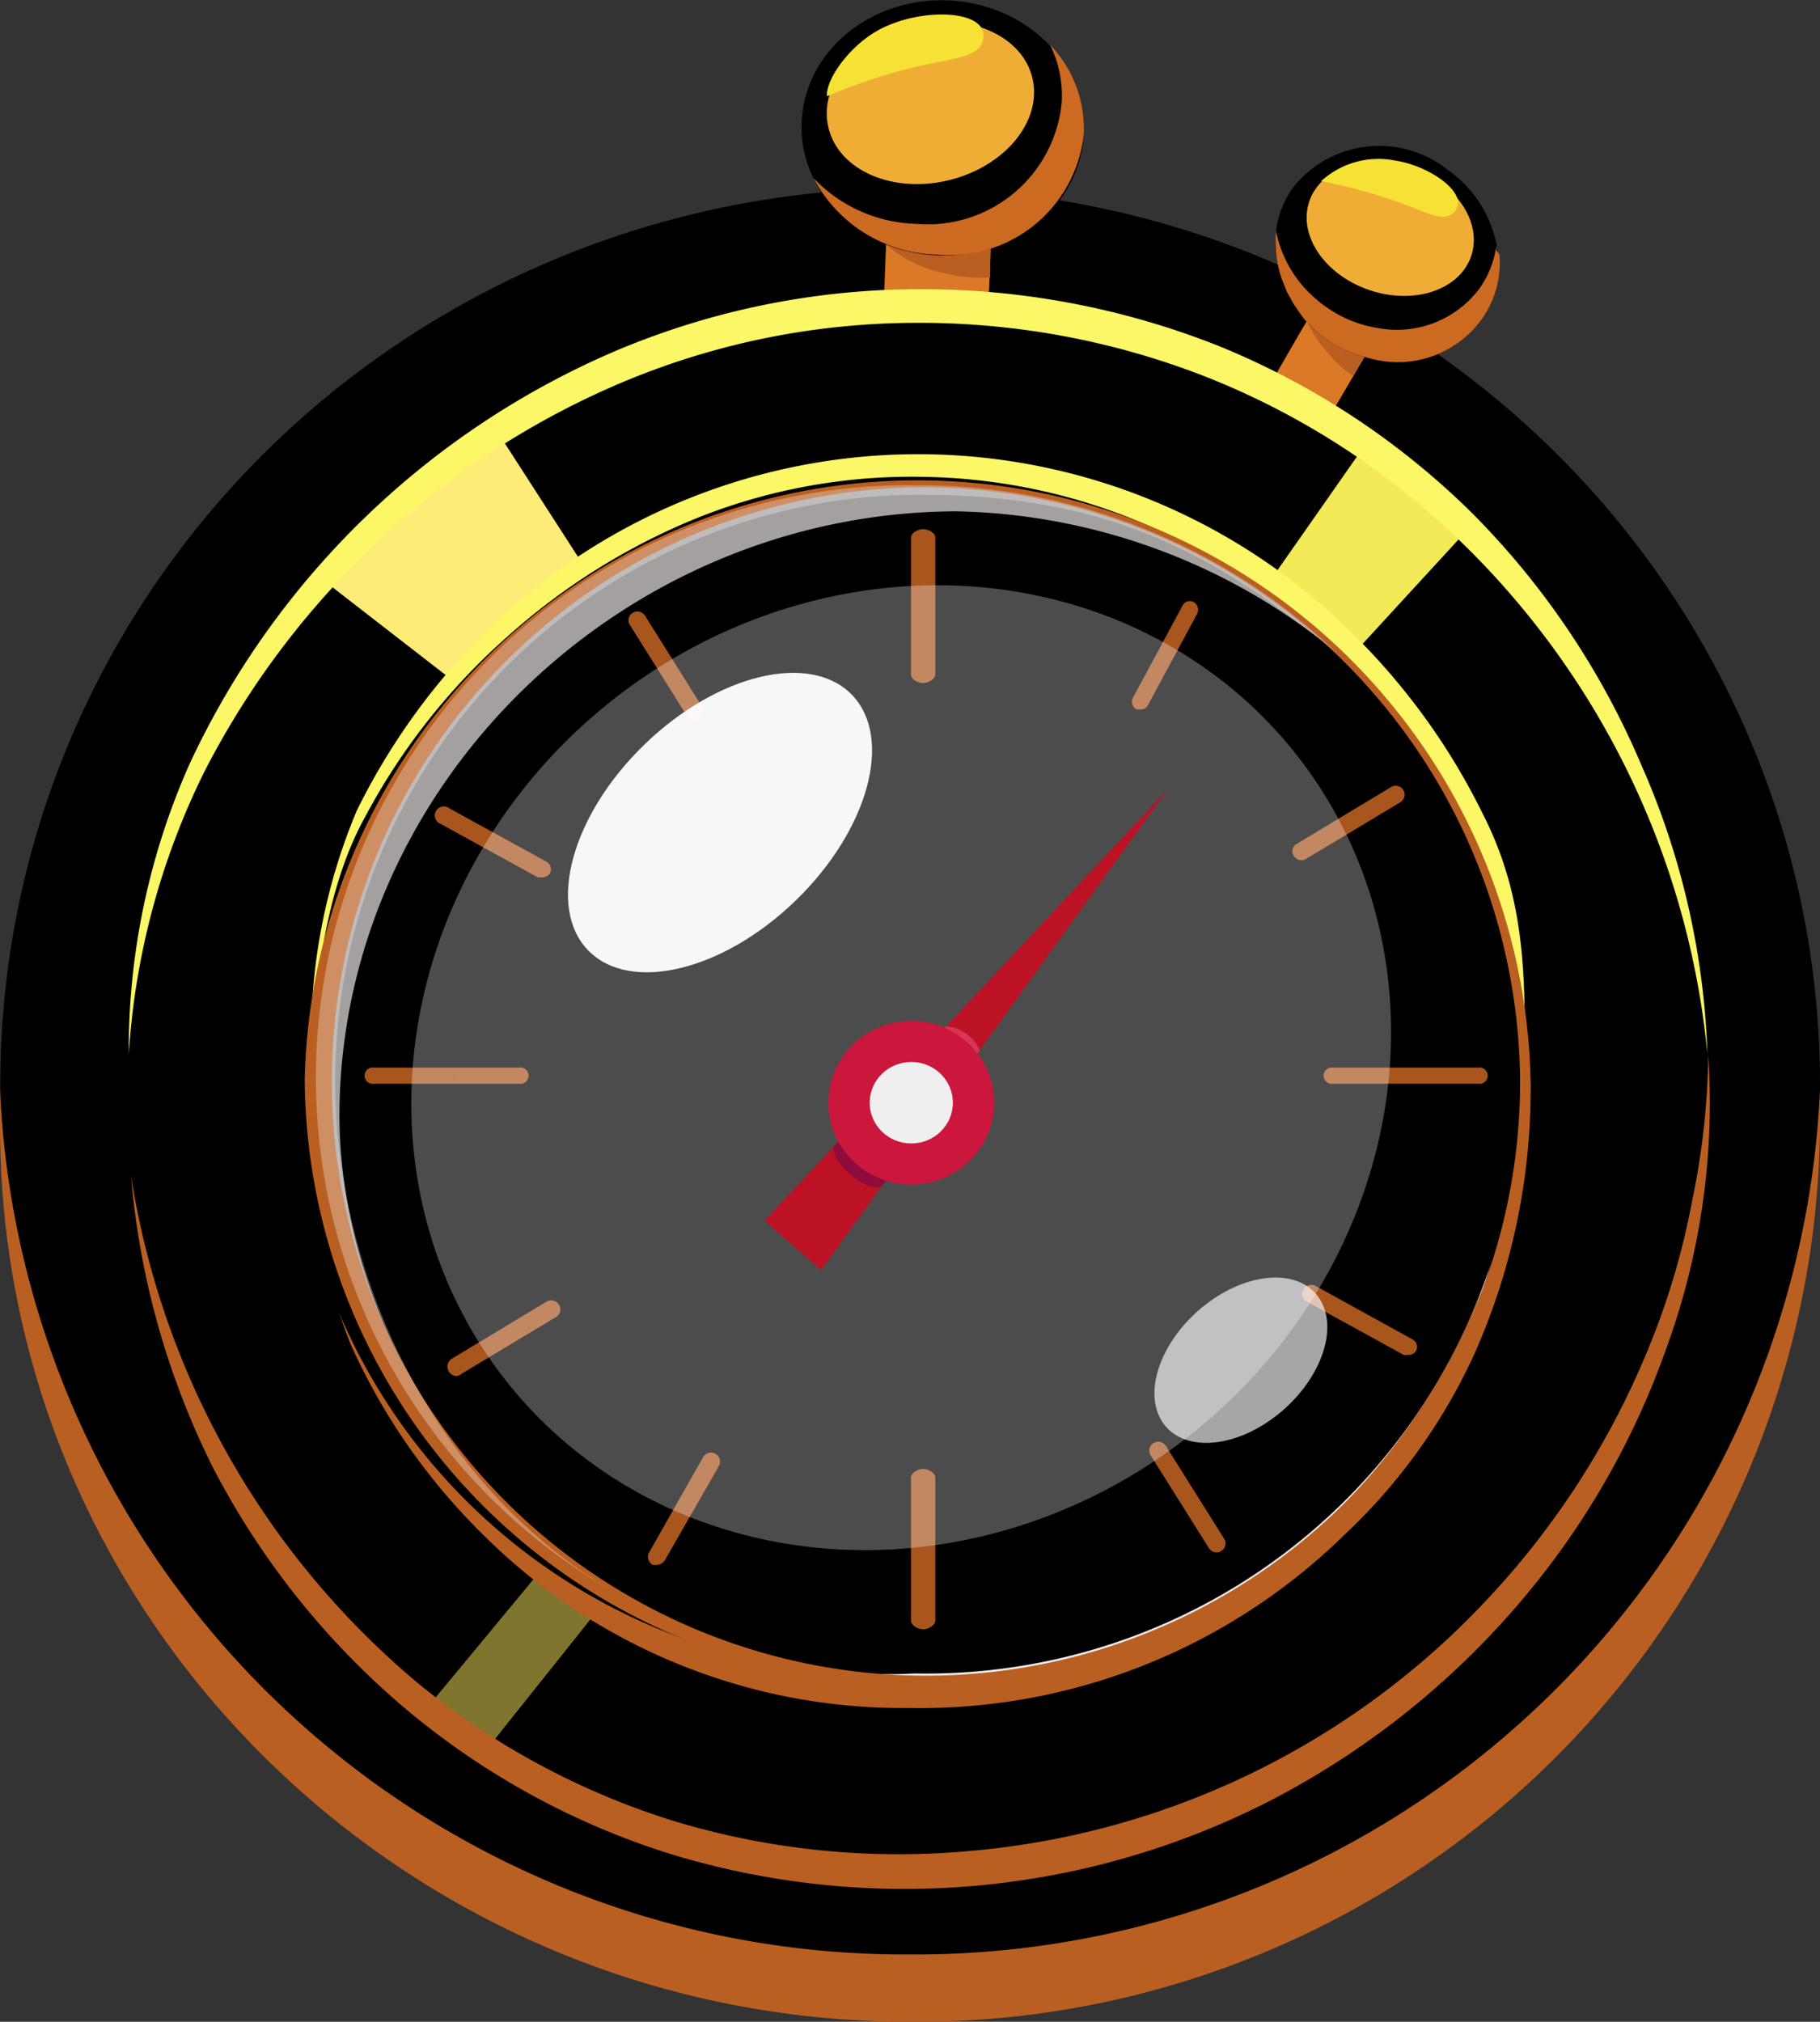 <svg xmlns="http://www.w3.org/2000/svg" xmlns:xlink="http://www.w3.org/1999/xlink" viewBox="0 0 64.33 71.45"><rect x="0" y="0" width="64.33" height="71.45" fill="#333333" stroke="none"/><defs><linearGradient id="Безымянный_градиент_104" x1="16.07" y1="11.35" x2="48.67" y2="65.97" gradientUnits="userSpaceOnUse"><stop offset="0" stopColor="#f0ad36"/><stop offset="1" stopColor="#db7926"/></linearGradient><linearGradient id="Безымянный_градиент_104-2" x1="95.65" y1="-24.37" x2="95.65" y2="-15.35" gradientTransform="rotate(90 52.3 -38.84)" xlink:href="#Безымянный_градиент_104"/><linearGradient id="Безымянный_градиент_104-3" x1="173.6" y1="-47.41" x2="173.6" y2="-39.84" gradientTransform="rotate(4.48 -561.1 -1609.57)" xlink:href="#Безымянный_градиент_104"/><linearGradient id="Безымянный_градиент_131" x1="18.53" y1="15.38" x2="46.8" y2="62.75" gradientUnits="userSpaceOnUse"><stop offset="0" stopColor="#f6e135"/><stop offset="1" stopColor="#f2b53a"/></linearGradient><linearGradient id="Безымянный_градиент_5" x1="29.04" y1="17.46" x2="35.75" y2="58.91" gradientUnits="userSpaceOnUse"><stop offset="0" stopColor="#f3f3f3"/><stop offset="1" stopColor="#c5c5c5"/></linearGradient><radialGradient id="Безымянный_градиент_374" cx="4114.92" cy="-6668.11" r="16.1" gradientTransform="matrix(.99 -.02 .03 .82 -3869.86 5571.42)" gradientUnits="userSpaceOnUse"><stop offset="0" stopColor="#fff"/><stop offset=".04" stopColor="#fff" stop-opacity=".94"/><stop offset=".25" stopColor="#fff" stop-opacity=".66"/><stop offset=".45" stopColor="#fff" stop-opacity=".42"/><stop offset=".63" stopColor="#fff" stop-opacity=".24"/><stop offset=".78" stopColor="#fff" stop-opacity=".11"/><stop offset=".91" stopColor="#fff" stop-opacity=".03"/><stop offset="1" stopColor="#fff" stop-opacity="0"/></radialGradient><style>.cls-17,.cls-2{fill:#ba5f22}.cls-3{fill:#db7926}.cls-5{fill:#cc6a21}.cls-6{fill:#f0ad36}.cls-7{fill:#f6e135}.cls-13{fill:#fbf766}.cls-17{opacity:.9}.cls-18{fill:#fff;opacity:.3}</style></defs><g id="Шар_2" data-name="Шар 2"><g id="Комментарии"><ellipse cx="32.17" cy="38.32" rx="32.16" ry="31.67" fill="url(#Безымянный_градиент_104)"/><path class="cls-2" d="M64.33 39.78a31.91 31.91 0 01-32.16 31.67C14.41 71.45 0 57.27 0 39.78v-1.26a32 32 0 0032.17 30.55 32 32 0 0032.16-30.55v1.26z"/><path class="cls-3" transform="rotate(2.22 33.25 10.46)" d="M31.25 7.73h3.7v5.28h-3.7z"/><path class="cls-2" d="M31.32 8.64a4.39 4.39 0 002 1A5 5 0 0035 9.8V8.44z"/><ellipse cx="33.32" cy="4.52" rx="4.51" ry="4.99" transform="rotate(-87.78 33.32 4.52)" fill="url(#Безымянный_градиент_104-2)"/><path class="cls-5" d="M38.31 4.71A4.78 4.78 0 0133.15 9a5.05 5.05 0 01-4.39-2.7 5.2 5.2 0 003.61 1.61 4.76 4.76 0 005.16-4.32 4.11 4.11 0 00-.41-2 4.28 4.28 0 011.19 3.12z"/><ellipse class="cls-6" cx="32.82" cy="3.53" rx="3.71" ry="2.81" transform="rotate(-14 33.28 3.31)"/><path class="cls-7" d="M34.76 1.27c0 .82-1.16.76-2.78 1.19a21 21 0 00-2.75.94c-.05-.63.93-2 2.16-2.5 1.41-.61 3.4-.51 3.37.37z"/><path class="cls-3" d="M48.78 11.66l-.24.41-.31.54-.49.84-.41.7-1.71 2.93-2.07-1.2 1.71-2.93.71-1.23.22-.37.01-.01.19-.32.21-.37.11-.19 2 1.17.07.03z"/><path class="cls-2" d="M48.72 12.16l-.31.5-.18-.05-.4.68a4 4 0 01-.94-.87 4.33 4.33 0 01-.7-1.07l-.06-.07-.06-.07-.17-.21-.21-.32.69.34 2.15 1.05z"/><path d="M52.34 11.33a3.66 3.66 0 01-3.93 1.33l-.18-.05A4.29 4.29 0 0146.9 12a4 4 0 01-.44-.36l-.18-.18-.08-.09-.07-.06-.06-.07-.17-.24-.2-.32-.21-.36-.1-.25a3.52 3.52 0 01-.15-.42l-.06-.23a4.66 4.66 0 01-.08-.64 4 4 0 010-.6 3.34 3.34 0 01.61-1.56A3.89 3.89 0 0151.17 6a4.26 4.26 0 011.74 2.7v.18A.86.86 0 0153 9a3.42 3.42 0 01-.66 2.33z" fill="url(#Безымянный_градиент_104-3)"/><path class="cls-5" d="M52.34 11.33a3.66 3.66 0 01-3.93 1.33l-.18-.05A4.29 4.29 0 0146.9 12a4 4 0 01-.44-.36l-.18-.18-.09-.08-.06-.07-.06-.07-.17-.24-.21-.32-.2-.36-.1-.25a3.52 3.52 0 01-.15-.42l-.06-.23a3.5 3.5 0 01-.08-.64 4.42 4.42 0 010-.63 4.22 4.22 0 001.48 2.47 2.47 2.47 0 00.27.21 4.27 4.27 0 001.84.76 3.64 3.64 0 003.6-1.39 3.37 3.37 0 00.6-1.53v.18A.86.86 0 0153 9a3.42 3.42 0 01-.66 2.33z"/><ellipse class="cls-6" cx="49.13" cy="8.09" rx="2.29" ry="3.02" transform="rotate(-71.4 49.13 8.08)"/><path class="cls-7" d="M51.46 7.41c-.39.59-1.13 0-2.46-.41a18.36 18.36 0 00-2.3-.6 3 3 0 012.59-.73c1.28.19 2.58 1.16 2.17 1.74z"/><path d="M60.41 38.46c0 15.23-12.94 28-27.9 28a27.8 27.8 0 01-28-27.58 27.8 27.8 0 0128-27.58c15.49.01 27.9 11.93 27.9 27.16z" fill="url(#Безымянный_градиент_131)"/><path fill="#ffeb78" d="M17.51 15.15l3.74 5.8-4.46 3.71-5.38-4.17 6.1-5.34z"/><path fill="#f2ea57" d="M51.88 18.71L47 24.02l-2.86-2.42 4.12-5.89 3.62 3z"/><path fill="#ffeb5c" opacity=".5" d="M21.41 56.55l-3.98 4.99-2.2-1.35 4.1-4.95 2.08 1.31z"/><path class="cls-2" d="M60.38 37.27a25.33 25.33 0 01-1.51 10.46A28.38 28.38 0 0153.4 57a29.22 29.22 0 01-8.53 6.65 28.34 28.34 0 01-21.17 1.87 27.15 27.15 0 01-9.47-5.22 28.07 28.07 0 01-6.7-8.43 28.36 28.36 0 01-2.9-10.33 29.27 29.27 0 0010.21 18A26.77 26.77 0 0024 64.41a27.46 27.46 0 0010.32 1 28.37 28.37 0 0018.38-9.03 28.94 28.94 0 005.62-8.86 26.43 26.43 0 001.49-5.08 26.49 26.49 0 00.57-5.17z"/><path class="cls-13" d="M4.55 37.27A24.89 24.89 0 016.7 27a29.32 29.32 0 0115.11-14.62 27.61 27.61 0 0110.62-2.16 28.44 28.44 0 0110.63 2 27.44 27.44 0 019 5.94A28.2 28.2 0 0158 27a27.46 27.46 0 012.35 10.24 29.09 29.09 0 00-9-18.37 27.33 27.33 0 00-8.74-5.56 27.76 27.76 0 00-10.2-1.9 26.87 26.87 0 00-10.17 2A29.06 29.06 0 0013.51 19a29.64 29.64 0 00-6.28 8.26 26.18 26.18 0 00-2.68 10.01z"/><path d="M50.41 28c5.83 10.28 3.13 23.17-7.66 29.11a21 21 0 01-28-7.72c-.15-.25 10.08 14.87 27.46 6.41 9.52-4.64 12.88-18 7.64-28.18.15.2.42.08.56.38z" fill="#efeceb"/><path class="cls-2" d="M54.1 38.18a23 23 0 01-2 9.7 20.42 20.42 0 01-4.61 6.39 21.42 21.42 0 01-15.36 6.09 21 21 0 01-15-6.07 22.15 22.15 0 01-4.73-6.77 20.51 20.51 0 01-1.4-8.89c.28 2.93.4 5 1.67 7.56a24.07 24.07 0 004.66 7.07 23.08 23.08 0 006.9 4.6 20.66 20.66 0 008 1.48A19.62 19.62 0 0040.15 58a23.08 23.08 0 007-4.49 22.44 22.44 0 004.7-6.69 24 24 0 002.25-8.64z"/><path d="M53.73 38a21 21 0 01-21.4 21.14 21 21 0 110-41.95c11.76.02 21.4 9.24 21.4 20.81z" fill="url(#Безымянный_градиент_5)"/><path d="M12 39.15c-.09 6.11 3.22 12.67 8.8 16.87A21.6 21.6 0 0111 37.73c.06-11.06 9.14-20 21.16-20.56a21.07 21.07 0 0115.22 6 21.78 21.78 0 00-13.59-5.1C22 18.12 12.17 27.68 12 39.15z" fill="#a3a09f"/><path class="cls-13" d="M11 37a20.64 20.64 0 011.61-8.35A23.42 23.42 0 0117.5 22a21.76 21.76 0 0129.9 0 23.36 23.36 0 015 6.74c1.49 2.91 1.49 5.61 1.5 8.29a20 20 0 00-2.1-7.86 22.21 22.21 0 00-4.84-6.44 23 23 0 00-6.73-4.31 20.72 20.72 0 00-7.76-1.57 20.39 20.39 0 00-7.79 1.44 23.08 23.08 0 00-6.77 4.23 22.78 22.78 0 00-5 6.34C11.61 31.2 11.2 34.25 11 37z"/><path class="cls-2" d="M32.44 59.52a21.53 21.53 0 01-21.67-21.34 21.67 21.67 0 0143.33 0 21.53 21.53 0 01-21.66 21.34zm0-42.3a21 21 0 1021.29 21 21.15 21.15 0 00-21.29-21z"/><path class="cls-17" d="M32.63 24.14c-.18 0-.43-.13-.43-.3V19c0-.17.25-.3.43-.3s.43.13.43.3v4.83c0 .17-.25.31-.43.31zM32.63 57.58c-.18 0-.43-.14-.43-.31v-5.05c0-.17.25-.31.43-.31s.43.14.43.31v5.05c0 .17-.25.31-.43.31zM52.24 38.3h-5.11a.29.29 0 110-.57h5.11a.29.29 0 110 .57zM18.34 38.3h-5.11a.29.29 0 110-.57h5.11a.29.29 0 110 .57zM24.52 25.42a.3.3 0 01-.26-.15l-2-3.19a.3.3 0 01.1-.42.32.32 0 01.44.1l2 3.19a.29.29 0 01-.1.42.34.34 0 01-.18.05zM43 54.86a.31.31 0 01-.27-.15l-2.06-3.28a.31.31 0 01.1-.43.32.32 0 01.44.1l2.06 3.28a.31.31 0 01-.1.43.26.26 0 01-.17.05zM46 30.4a.32.32 0 01-.27-.15.3.3 0 01.11-.43l3.32-2a.31.31 0 01.44.1.31.31 0 01-.1.43l-3.33 2a.26.26 0 01-.17.05zM16.14 48.63a.34.34 0 01-.27-.15A.33.33 0 0116 48l3.32-2a.32.32 0 01.44.11.31.31 0 01-.1.43l-3.33 2a.34.34 0 01-.19.09zM19.11 31a.28.28 0 01-.11 0l-3.42-1.88a.32.32 0 11.31-.55l3.42 1.88a.31.31 0 01.12.43.33.33 0 01-.32.12zM49.76 47.88a.28.28 0 01-.15 0L46.19 46a.31.31 0 01-.12-.43.32.32 0 01.44-.12l3.41 1.88a.3.3 0 01.12.43.31.31 0 01-.28.12zM40.31 25.07a.33.33 0 01-.14 0 .31.31 0 01-.12-.42l1.75-3.25a.29.29 0 01.4-.12.32.32 0 01.11.42l-1.75 3.25a.28.28 0 01-.25.12zM23.22 55.3a.26.26 0 01-.15 0 .32.32 0 01-.13-.43l1.91-3.37a.32.32 0 01.56.31l-1.91 3.33a.33.33 0 01-.28.16z"/><ellipse class="cls-18" cx="31.86" cy="37.73" rx="17.82" ry="16.52" transform="rotate(-39.08 31.86 37.74)"/><ellipse cx="43.86" cy="48.07" rx="3.54" ry="2.31" transform="rotate(-41.83 43.86 48.07)" opacity=".65" fill="#fff"/><ellipse cx="27.7" cy="33.63" rx="12.99" ry="9.8" transform="rotate(-39.05 27.7 33.63)" opacity=".6" fill="url(#Безымянный_градиент_374)"/><ellipse cx="25.45" cy="29.07" rx="6.49" ry="3.84" transform="rotate(-44.08 25.45 29.07)" opacity=".95" fill="#fff"/><path class="cls-18" d="M11.85 38c-.09 6.11 2.83 14 9.66 18.15a20.94 20.94 0 0110.82-39 21.36 21.36 0 0114.93 5.93c-4-3.24-7.63-5.48-14.2-5.59A20.7 20.7 0 0011.85 38z"/><path fill="#bc1223" d="M41.28 27.89L27.02 43.14l2 1.75 12.26-17z"/><path d="M29.65 40.33l-.2.22c0 .59 1.1 1.55 1.69 1.4l.21-.27z" fill="#8e0c3c"/><path d="M34.41 37.41l.22-.29a1.41 1.41 0 00-1.18-.85l-.35.37z" fill="#d83554"/><ellipse cx="32.21" cy="38.97" rx="2.93" ry="2.89" fill="#cc173c"/><ellipse cx="32.21" cy="38.97" rx="1.47" ry="1.44" fill="#efefef"/></g></g></svg>